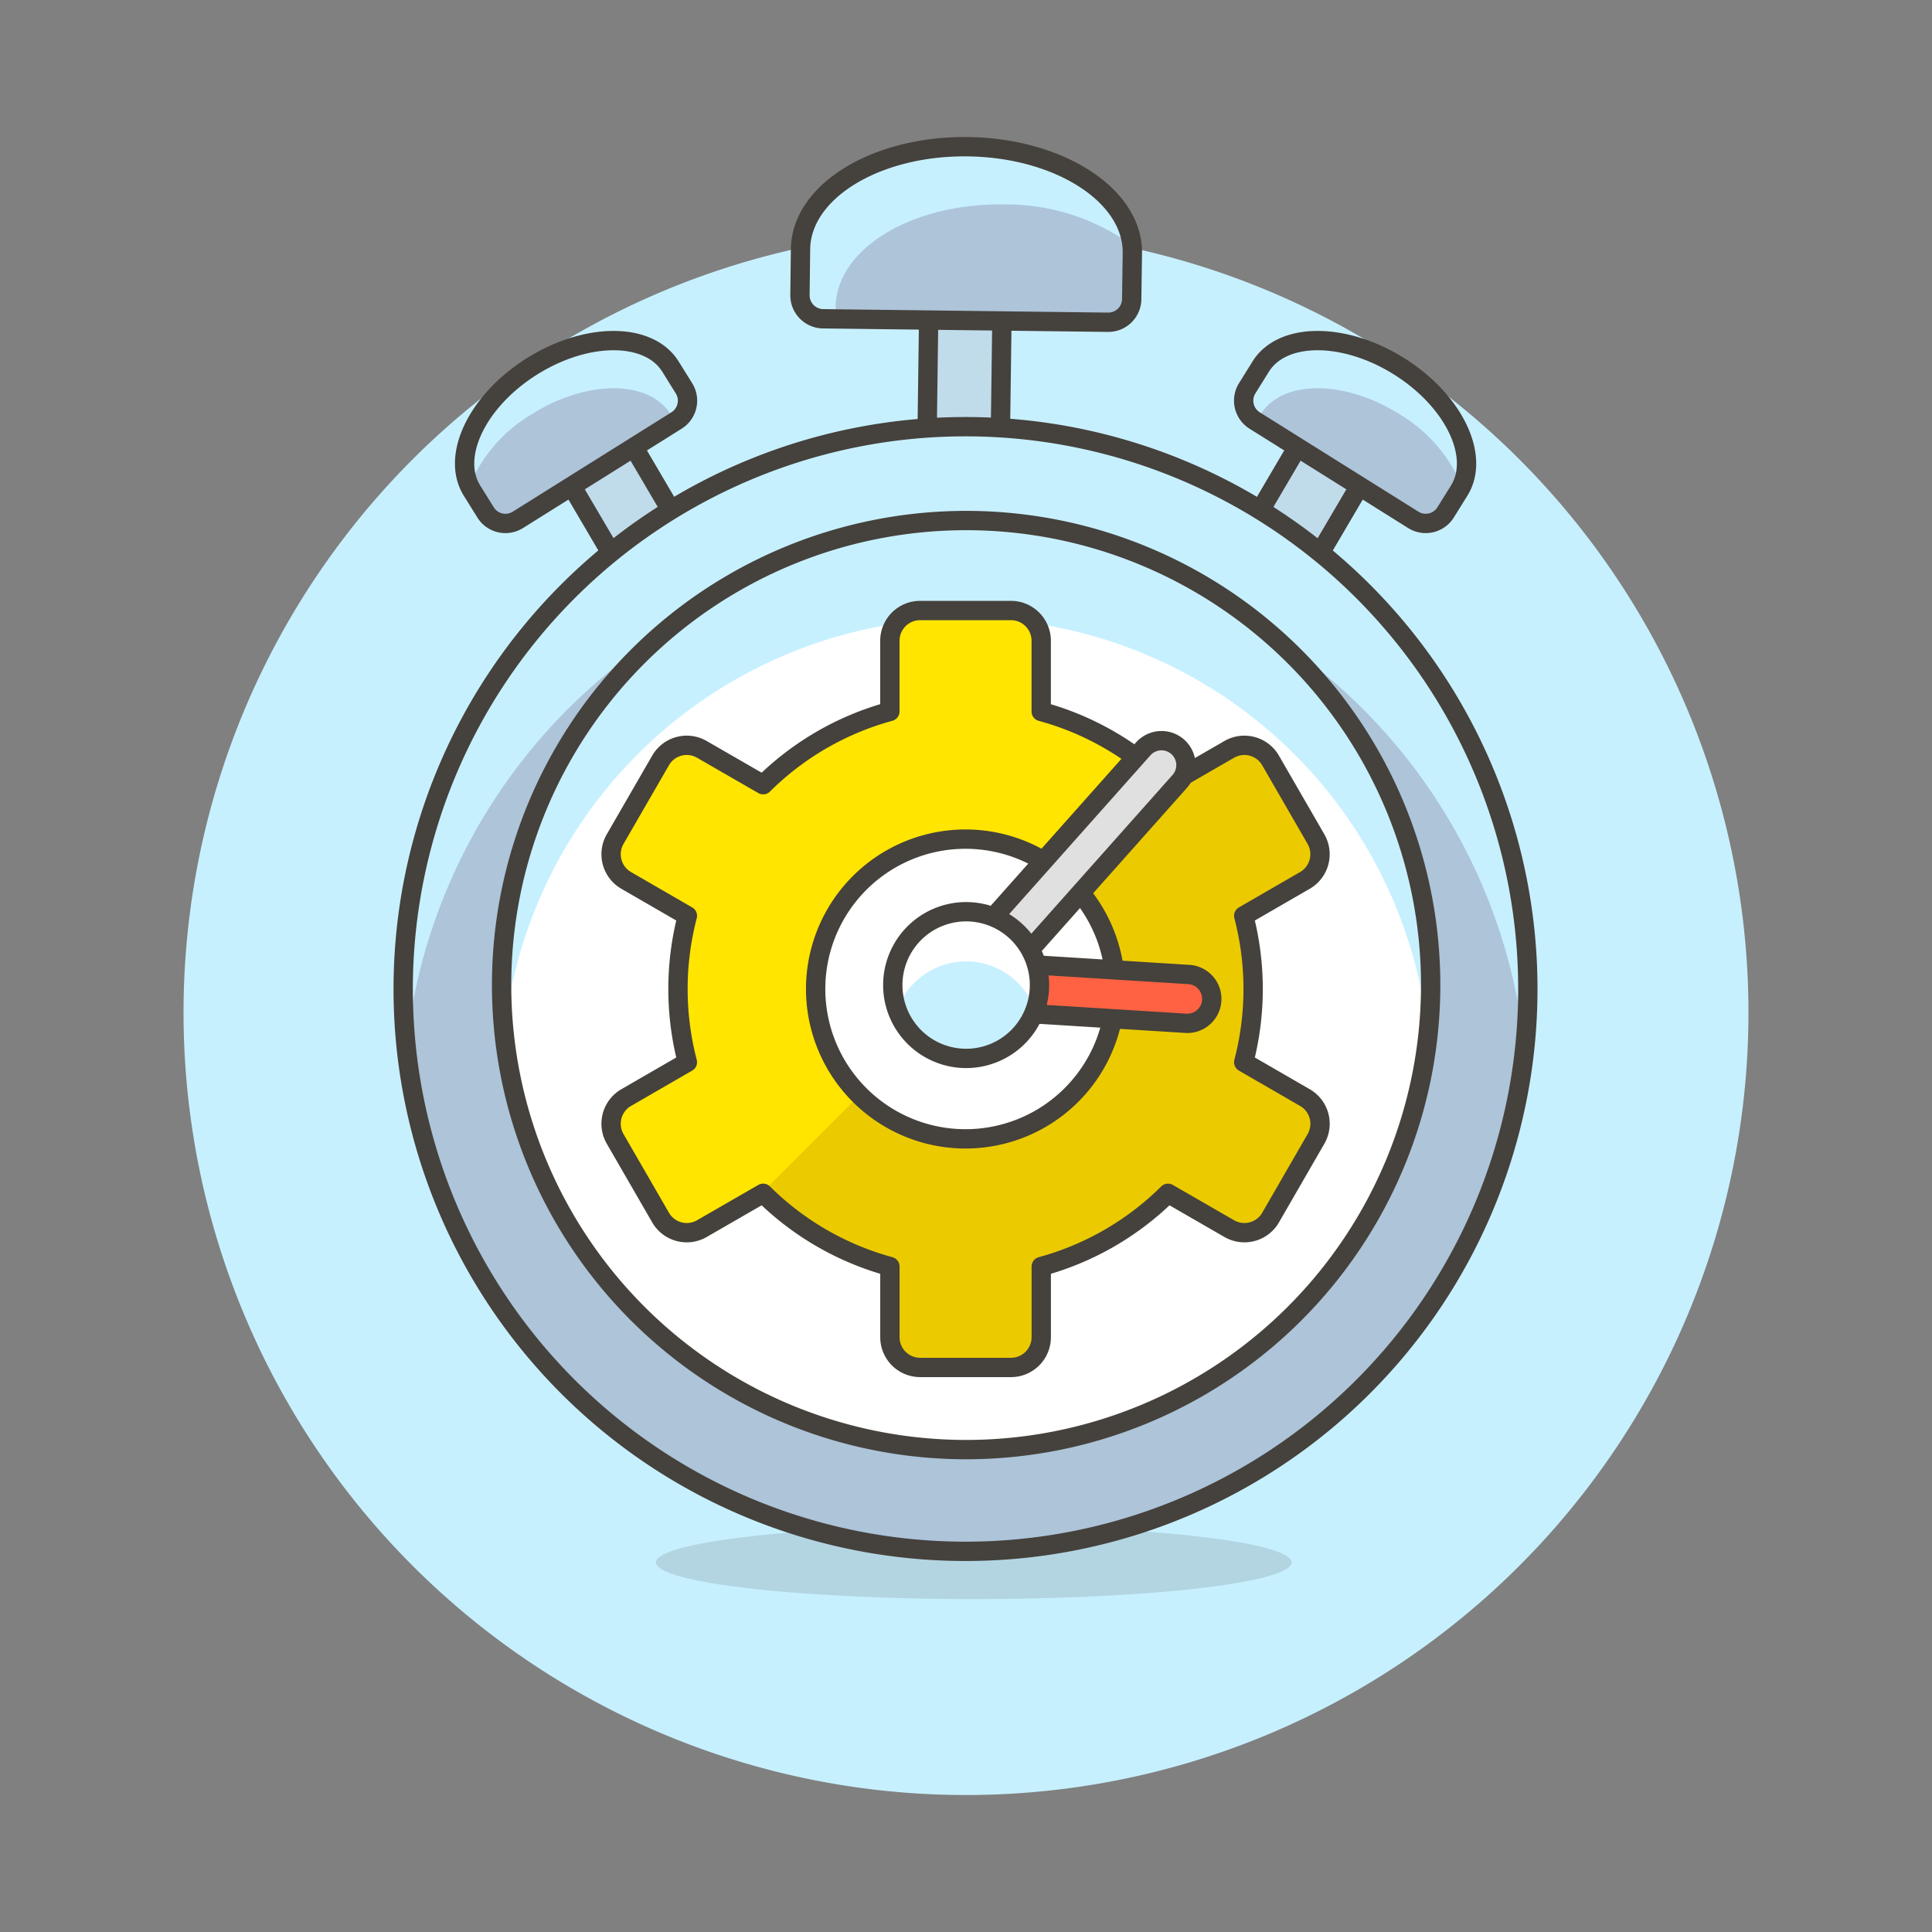 <svg xmlns="http://www.w3.org/2000/svg" version="1.1" xmlns:xlink="http://www.w3.org/1999/xlink" xmlns:svgjs="http://svgjs.com/svgjs" viewBox="0 0 160 160" width="160" height="160"><rect x="0" y="0" width="160" height="160" fill="#808080" stroke="none"/><g transform="matrix(1.6,0,0,1.6,0,0)"><path d="M10.000 52.410 A40.000 40.000 0 1 0 90.000 52.410 A40.000 40.000 0 1 0 10.000 52.410 Z" fill="#c7f0ff" stroke="#c7f0ff" stroke-miterlimit="10"></path><path d="M33.951 80.871 A16.451 1.898 0 1 0 66.853 80.871 A16.451 1.898 0 1 0 33.951 80.871 Z" fill="#45413c" opacity=".15"></path><path d="M50.73,30.721A1.9,1.9,0,0,1,47.9,28.962l.2-14.94a1.9,1.9,0,1,1,3.79.216l-.2,14.94A1.9,1.9,0,0,1,50.73,30.721Z" fill="#c0dceb" stroke="#45413c" stroke-linecap="round" stroke-linejoin="round"></path><path d="M58.611,13.1c.036-2.983-3.779-5.448-8.522-5.506s-8.618,2.313-8.654,5.3l-.029,2.388A1.214,1.214,0,0,0,42.6,16.5l14.75.18a1.212,1.212,0,0,0,1.227-1.2Z" fill="#adc4d9"></path><path d="M58.592,12.7a11.017,11.017,0,0,0-6.684-2.116c-4.743-.058-8.617,2.313-8.654,5.3l-.007.634L42.6,16.5a1.214,1.214,0,0,1-1.2-1.228l.029-2.388c.036-2.983,3.911-5.354,8.654-5.3C54.617,7.646,58.3,9.9,58.592,12.7Z" fill="#c7f0ff"></path><path d="M58.611,13.1c.036-2.983-3.779-5.448-8.522-5.506s-8.618,2.313-8.654,5.3l-.029,2.388A1.214,1.214,0,0,0,42.6,16.5l14.75.18a1.212,1.212,0,0,0,1.227-1.2Z" fill="none" stroke="#45413c" stroke-linecap="round" stroke-linejoin="round"></path><path d="M37.307,36.44a1.9,1.9,0,0,0,1.59-2.93l-7.57-12.882a1.9,1.9,0,1,0-3.186,2.063l7.57,12.882A1.9,1.9,0,0,0,37.307,36.44Z" fill="#c0dceb" stroke="#45413c" stroke-linecap="round" stroke-linejoin="round"></path><path d="M24.434,25.4c-1.117-1.783.276-4.668,3.111-6.443s6.038-1.77,7.155.013l.7,1.124a1.213,1.213,0,0,1-.384,1.672l-8.211,5.142a1.211,1.211,0,0,1-1.671-.384Z" fill="#adc4d9"></path><path d="M24.3,25.151a7.774,7.774,0,0,1,3.249-3.727c2.835-1.775,6.038-1.77,7.155.013l.238.38.081-.051a1.213,1.213,0,0,0,.384-1.672l-.7-1.124c-1.117-1.783-4.32-1.789-7.155-.013C24.838,20.652,23.446,23.358,24.3,25.151Z" fill="#c7f0ff"></path><path d="M24.434,25.4c-1.117-1.783.276-4.668,3.111-6.443s6.038-1.77,7.155.013l.7,1.124a1.213,1.213,0,0,1-.384,1.672l-8.211,5.142a1.211,1.211,0,0,1-1.671-.384Z" fill="none" stroke="#45413c" stroke-linecap="round" stroke-linejoin="round"></path><path d="M62.65,36.44a1.9,1.9,0,0,1-1.591-2.93l7.57-12.882a1.9,1.9,0,1,1,3.187,2.063l-7.57,12.882A1.9,1.9,0,0,1,62.65,36.44Z" fill="#c0dceb" stroke="#45413c" stroke-linecap="round" stroke-linejoin="round"></path><path d="M75.523,25.4c1.117-1.783-.276-4.668-3.111-6.443s-6.039-1.77-7.155.013l-.7,1.124a1.213,1.213,0,0,0,.384,1.672l8.21,5.142a1.213,1.213,0,0,0,1.672-.384Z" fill="#adc4d9"></path><path d="M75.659,25.151a7.772,7.772,0,0,0-3.248-3.727c-2.835-1.775-6.039-1.77-7.155.013l-.238.38-.081-.051a1.213,1.213,0,0,1-.384-1.672l.7-1.124c1.116-1.783,4.32-1.789,7.155-.013C75.118,20.652,76.511,23.358,75.659,25.151Z" fill="#c7f0ff"></path><path d="M75.523,25.4c1.117-1.783-.276-4.668-3.111-6.443s-6.039-1.77-7.155.013l-.7,1.124a1.213,1.213,0,0,0,.384,1.672l8.21,5.142a1.213,1.213,0,0,0,1.672-.384Z" fill="none" stroke="#45413c" stroke-linecap="round" stroke-linejoin="round"></path><path d="M20.869 51.191 A29.106 29.106 0 1 0 79.081 51.191 A29.106 29.106 0 1 0 20.869 51.191 Z" fill="#adc4d9"></path><path d="M78.917,54.3a29.1,29.1,0,0,0-57.889-.054A29.107,29.107,0,1,1,79.081,51.2,29.639,29.639,0,0,1,78.917,54.3Z" fill="#c7f0ff"></path><path d="M20.869 51.191 A29.106 29.106 0 1 0 79.081 51.191 A29.106 29.106 0 1 0 20.869 51.191 Z" fill="none" stroke="#45413c" stroke-linecap="round" stroke-linejoin="round"></path><path d="M25.963 50.987 A24.044 24.044 0 1 0 74.051 50.987 A24.044 24.044 0 1 0 25.963 50.987 Z" fill="#ffffff"></path><path d="M73.915,53.557a24.042,24.042,0,0,0-47.821-.044A24.045,24.045,0,1,1,74.051,51,24.589,24.589,0,0,1,73.915,53.557Z" fill="#c7f0ff"></path><path d="M25.963 50.987 A24.044 24.044 0 1 0 74.051 50.987 A24.044 24.044 0 1 0 25.963 50.987 Z" fill="none" stroke="#45413c" stroke-linecap="round" stroke-linejoin="round"></path><path d="M67.541,56.81l-3.166-1.83a14.987,14.987,0,0,0,0-7.579l3.166-1.83a1.565,1.565,0,0,0,.573-2.139l-2.35-4.071a1.565,1.565,0,0,0-2.141-.572l-3.169,1.827a14.854,14.854,0,0,0-6.561-3.789V33.169A1.567,1.567,0,0,0,52.326,31.6h-4.7a1.567,1.567,0,0,0-1.567,1.567v3.658A14.854,14.854,0,0,0,39.5,40.616l-3.169-1.827a1.563,1.563,0,0,0-2.14.572l-2.351,4.071a1.565,1.565,0,0,0,.573,2.139l3.166,1.83a14.987,14.987,0,0,0,0,7.579l-3.166,1.83a1.565,1.565,0,0,0-.573,2.139l2.351,4.071a1.563,1.563,0,0,0,2.14.572L39.5,61.765a14.844,14.844,0,0,0,6.561,3.789v3.658a1.567,1.567,0,0,0,1.567,1.567h4.7a1.567,1.567,0,0,0,1.567-1.567V65.554a14.844,14.844,0,0,0,6.561-3.789l3.169,1.827a1.565,1.565,0,0,0,2.141-.572l2.35-4.071A1.565,1.565,0,0,0,67.541,56.81ZM49.975,58.947a7.757,7.757,0,1,1,7.757-7.756A7.756,7.756,0,0,1,49.975,58.947Z" fill="#ebcb00"></path><path d="M60.454,40.616a14.854,14.854,0,0,0-6.561-3.789V33.169A1.567,1.567,0,0,0,52.326,31.6h-4.7a1.567,1.567,0,0,0-1.567,1.567v3.658A14.854,14.854,0,0,0,39.5,40.616l-3.169-1.827a1.563,1.563,0,0,0-2.14.572l-2.351,4.071a1.565,1.565,0,0,0,.573,2.139l3.166,1.83a14.987,14.987,0,0,0,0,7.579l-3.166,1.83a1.565,1.565,0,0,0-.573,2.139l2.351,4.071a1.563,1.563,0,0,0,2.14.572l2.949-1.7,5.216-5.215a7.757,7.757,0,1,1,10.969-10.97l5.225-5.225Z" fill="#ffe500"></path><path d="M67.541,56.81l-3.166-1.83a14.987,14.987,0,0,0,0-7.579l3.166-1.83a1.565,1.565,0,0,0,.573-2.139l-2.35-4.071a1.565,1.565,0,0,0-2.141-.572l-3.169,1.827a14.854,14.854,0,0,0-6.561-3.789V33.169A1.567,1.567,0,0,0,52.326,31.6h-4.7a1.567,1.567,0,0,0-1.567,1.567v3.658A14.854,14.854,0,0,0,39.5,40.616l-3.169-1.827a1.563,1.563,0,0,0-2.14.572l-2.351,4.071a1.565,1.565,0,0,0,.573,2.139l3.166,1.83a14.987,14.987,0,0,0,0,7.579l-3.166,1.83a1.565,1.565,0,0,0-.573,2.139l2.351,4.071a1.563,1.563,0,0,0,2.14.572L39.5,61.765a14.844,14.844,0,0,0,6.561,3.789v3.658a1.567,1.567,0,0,0,1.567,1.567h4.7a1.567,1.567,0,0,0,1.567-1.567V65.554a14.844,14.844,0,0,0,6.561-3.789l3.169,1.827a1.565,1.565,0,0,0,2.141-.572l2.35-4.071A1.565,1.565,0,0,0,67.541,56.81ZM49.975,58.947a7.757,7.757,0,1,1,7.757-7.756A7.756,7.756,0,0,1,49.975,58.947Z" fill="none" stroke="#45413c" stroke-linecap="round" stroke-linejoin="round"></path><path d="M49.99,52.253a1.266,1.266,0,0,1-.945-2.107L59.174,38.761a1.265,1.265,0,0,1,1.891,1.682L50.936,51.828A1.259,1.259,0,0,1,49.99,52.253Z" fill="#e0e0e0" stroke="#45413c" stroke-linecap="round" stroke-linejoin="round"></path><path d="M49.006,51.782a1.266,1.266,0,0,1,1.044-2.059l11.466.716a1.265,1.265,0,0,1-.119,2.528l-11.466-.716A1.264,1.264,0,0,1,49.006,51.782Z" fill="#ff6242" stroke="#45413c" stroke-linecap="round" stroke-linejoin="round"></path><path d="M46.211 50.987 A3.796 3.796 0 1 0 53.803 50.987 A3.796 3.796 0 1 0 46.211 50.987 Z" fill="#c7f0ff"></path><path d="M50.008,49.761a3.8,3.8,0,0,1,3.572,2.511,3.8,3.8,0,1,0-7.146,0A3.8,3.8,0,0,1,50.008,49.761Z" fill="#ffffff"></path><path d="M46.211 50.987 A3.796 3.796 0 1 0 53.803 50.987 A3.796 3.796 0 1 0 46.211 50.987 Z" fill="none" stroke="#45413c" stroke-linecap="round" stroke-linejoin="round"></path></g></svg>